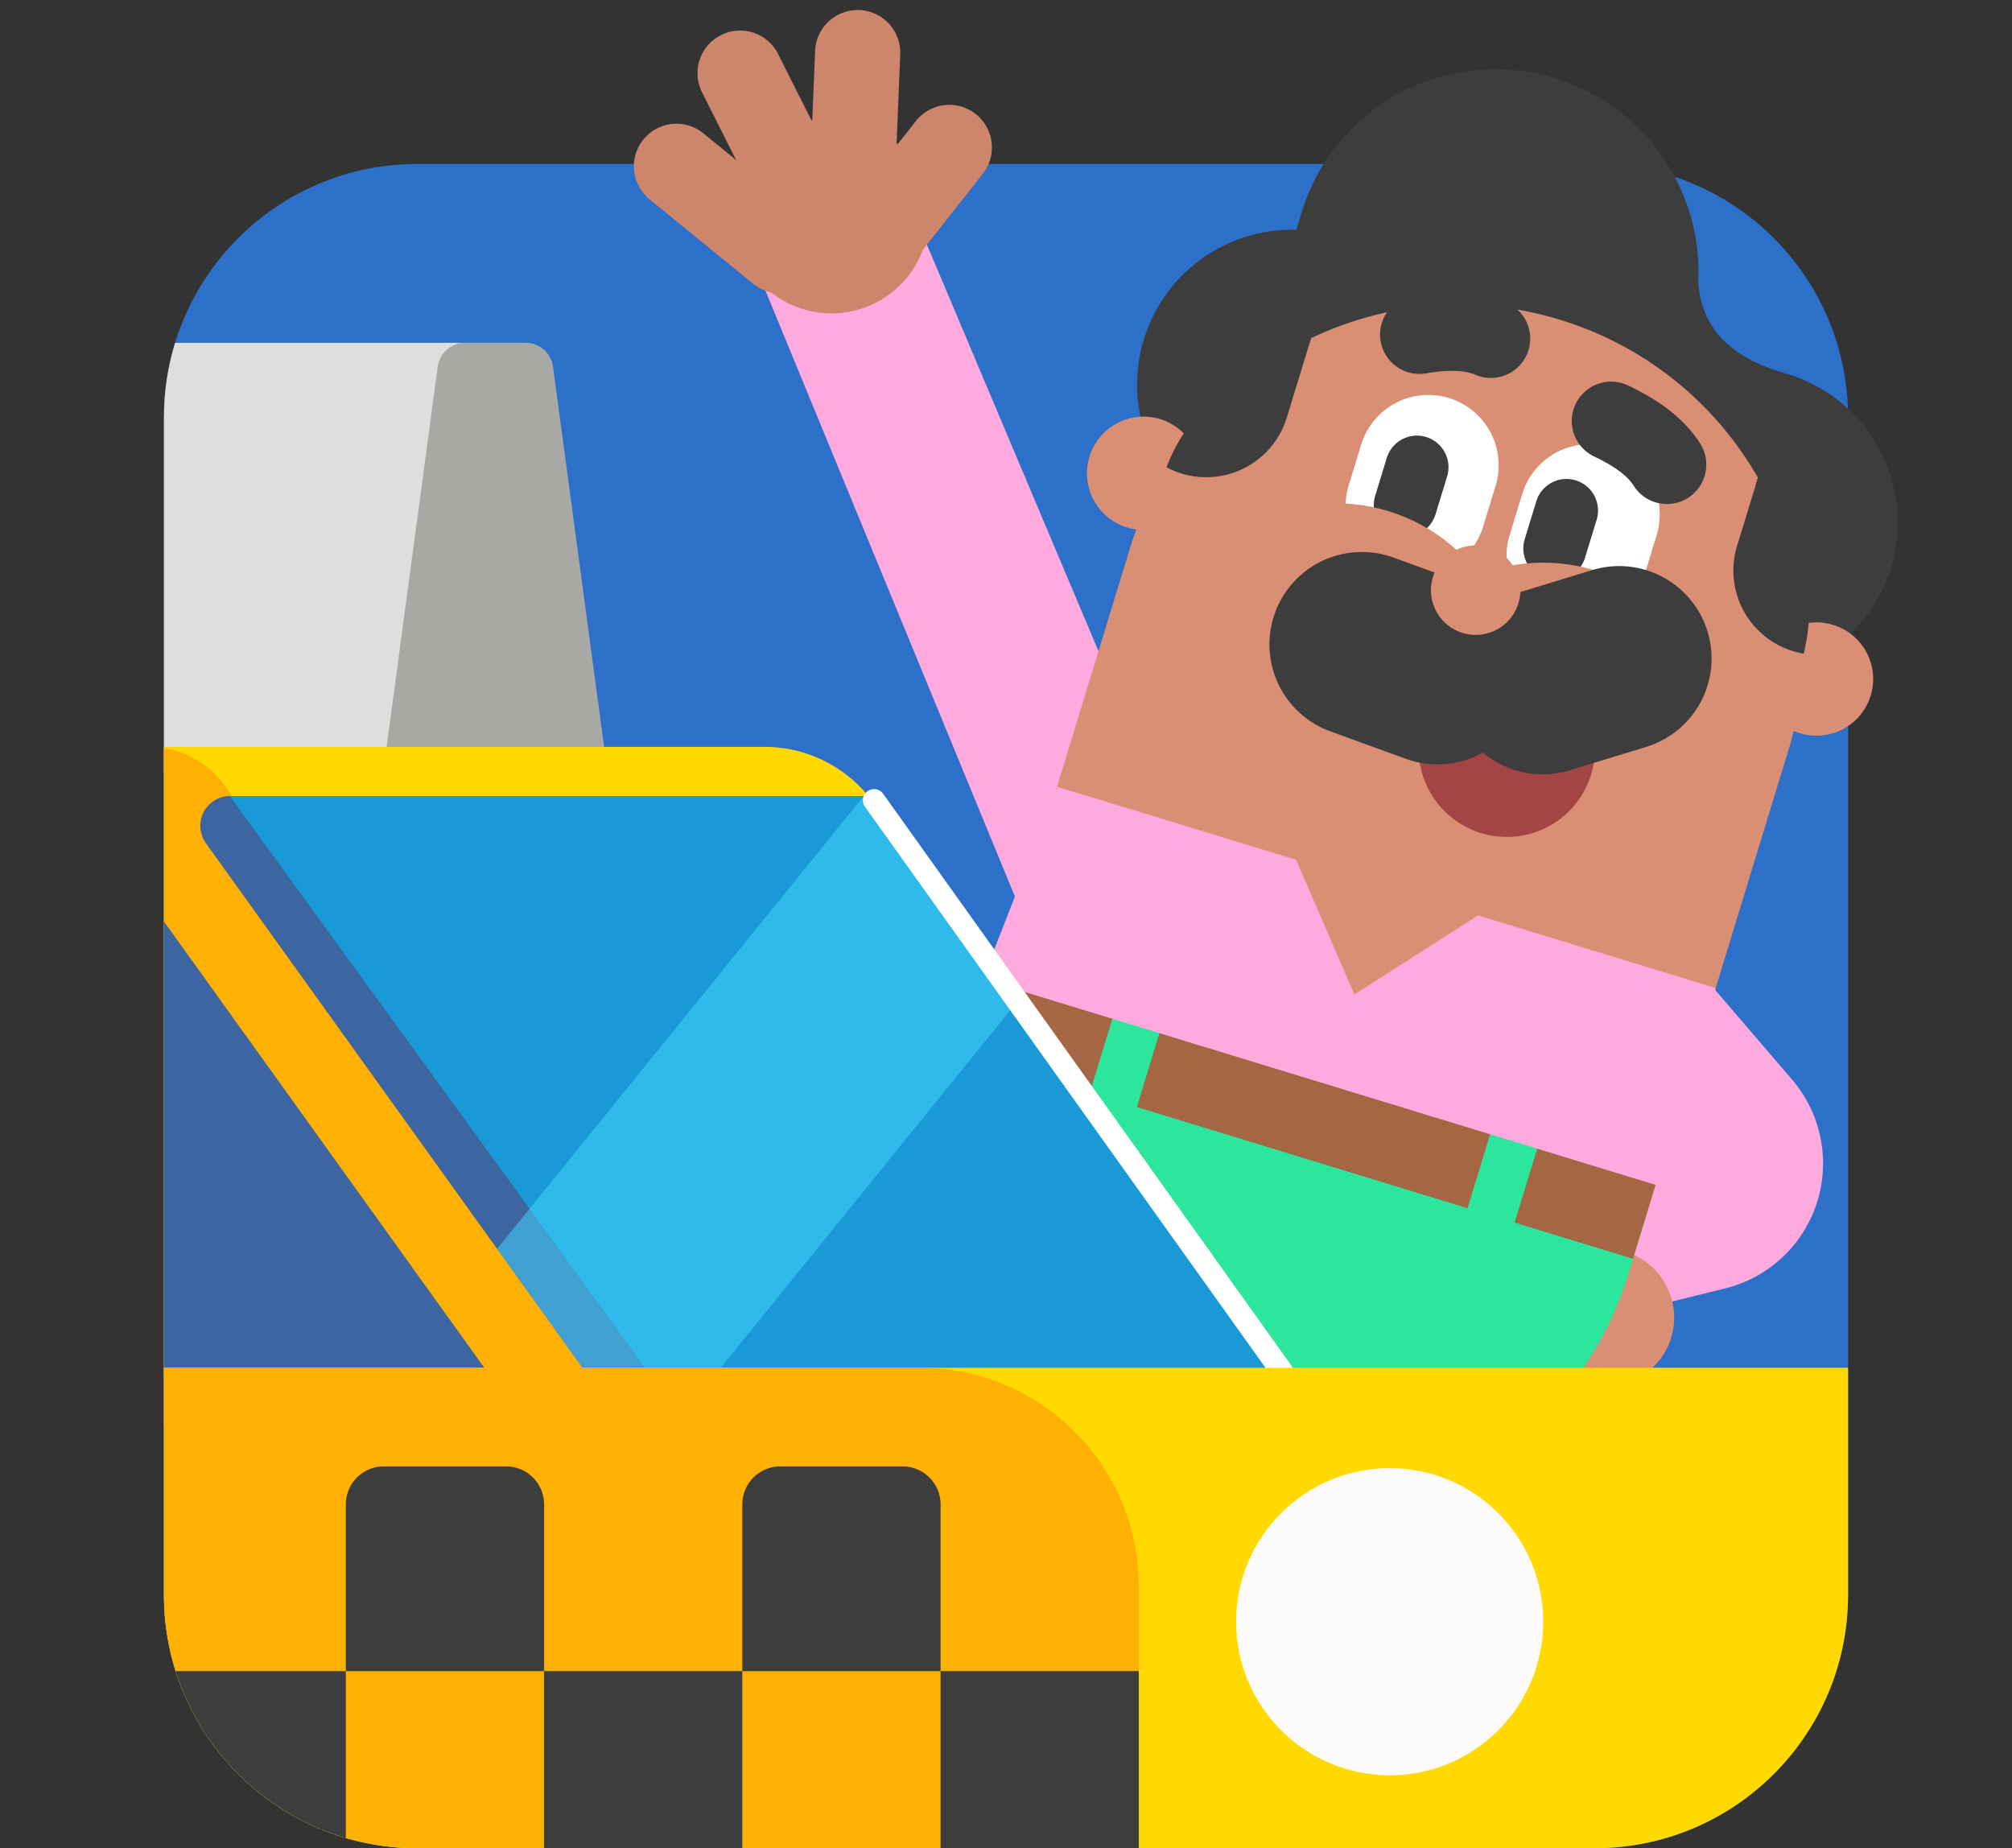 <svg viewBox="0 0 135 124" fill="none" xmlns="http://www.w3.org/2000/svg"><rect x="0" y="0" width="135" height="124" fill="#333333" stroke="none"/><g clip-path="url(#clip0)"><path d="M28 11h79c9.389 0 17 7.611 17 17v79c0 9.389-7.611 17-17 17H28c-9.389 0-17-7.611-17-17V28c0-9.389 7.611-17 17-17z" fill="#2C70C9"/><path fill-rule="evenodd" clip-rule="evenodd" d="M60.926 13.41L80.58 59.97a6.27 6.27 0 0 1-2.943 8.032 5.409 5.409 0 0 1-7.445-2.765L51.12 18.918l9.805-5.507z" fill="#FFAADE"/><path fill-rule="evenodd" clip-rule="evenodd" d="M54.963 15.467a2.857 2.857 0 0 1-3.837-1.271L47.105 6.19a2.857 2.857 0 1 1 5.107-2.564l4.02 8.004c.71 1.41.14 3.128-1.269 3.836z" fill="#CD856C"/><path fill-rule="evenodd" clip-rule="evenodd" d="M57.066 15.337a2.855 2.855 0 0 1-2.739-2.972l.365-8.95a2.857 2.857 0 0 1 5.711.233l-.366 8.951a2.857 2.857 0 0 1-2.971 2.738zM54.55 18.623a2.856 2.856 0 0 1-4.02.411l-6.945-5.658a2.857 2.857 0 1 1 3.609-4.43l6.946 5.658a2.856 2.856 0 0 1 .41 4.02z" fill="#CD856C"/><path fill-rule="evenodd" clip-rule="evenodd" d="M56.387 19.175a2.86 2.86 0 0 1-.477-4.014l5.542-7.037a2.857 2.857 0 1 1 4.49 3.536l-5.543 7.037a2.857 2.857 0 0 1-4.012.478z" fill="#CD856C"/><path fill-rule="evenodd" clip-rule="evenodd" d="M61.637 11.546a6.541 6.541 0 0 1-2.91 8.782 6.54 6.54 0 0 1-8.781-2.91 6.54 6.54 0 0 1 2.908-8.782 6.544 6.544 0 0 1 8.783 2.91z" fill="#CD856C"/><path fill-rule="evenodd" clip-rule="evenodd" d="M105.518 62.307l-9.353.888c-5.95.564-10.316 5.846-9.751 11.796.068.722.209 1.434.42 2.127l1.67 5.491a10.823 10.823 0 0 0 12.945 7.358l14.305-3.527a8.638 8.638 0 0 0 4.487-14.011l-5.486-6.395a10.824 10.824 0 0 0-9.237-3.727z" fill="#FFAADE"/><path d="M109.164 84.013l-35.61-10.887a4.619 4.619 0 0 0-2.701 8.834l35.61 10.887a4.62 4.62 0 0 0 2.701-8.834z" fill="#DA8E74"/><path fill-rule="evenodd" clip-rule="evenodd" d="M104.366 5.266c6.052 1.85 9.867 7.553 9.579 13.597l-.003-.048c.169 3.052 1.99 4.993 5.314 6.066l.214.067.171.055.103.03.19.055c5.515 1.687 8.625 7.508 6.945 13.002-1.68 5.494-7.513 8.581-13.028 6.895a10.429 10.429 0 0 1-5.999-4.763l-.366 1.196c-2.166 7.087-9.615 11.107-16.71 9.063l-.313-.094c-6.778-2.072-10.75-8.974-9.297-15.779-3.881-2.447-5.814-7.259-4.412-11.843 1.396-4.566 5.66-7.47 10.228-7.352l.36-1.178c2.167-7.087 9.615-11.107 16.71-9.063l.314.094z" fill="#3D3D3D"/><path d="M75.615 35.387a3.801 3.801 0 1 0 2.223-7.27 3.801 3.801 0 0 0-2.222 7.27zM120.766 49.19a3.801 3.801 0 1 0 2.222-7.27 3.801 3.801 0 0 0-2.222 7.27z" fill="#DA8E74"/><path d="M104.666 21.45c12.204 3.731 19.073 16.649 15.342 28.853l-10.763 35.202c-3.731 12.204-16.649 19.073-28.853 15.341-12.203-3.73-19.072-16.648-15.34-28.852L75.813 36.79c3.73-12.203 16.649-19.072 28.852-15.34z" fill="#DA8E74"/><path d="M110.59 81.105l-1.345 4.4c-3.731 12.204-16.649 19.073-28.853 15.342S61.32 84.197 65.051 71.994l1.345-4.4 44.194 13.511z" fill="#2BE69C"/><path fill-rule="evenodd" clip-rule="evenodd" d="M66.894 65.967l44.194 13.511-1.521 4.975L65.373 70.94l1.52-4.974z" fill="#A56644"/><path d="M77.798 69.301l-3.156-.965-2.223 7.27 3.157.965 2.222-7.27zM103.146 77.051l-3.157-.965-2.222 7.27 3.156.965 2.223-7.27z" fill="#2BE69C"/><path d="M117.953 32.048c3.03 1.541 4.125 7.612 3.068 11.805a5.651 5.651 0 0 1-4.468-7.227l1.4-4.578zM87.97 22.688l-1.63 5.33a5.652 5.652 0 0 1-8.064 3.335c1.366-3.814 5.762-7.79 9.694-8.666z" fill="#3D3D3D"/><path fill-rule="evenodd" clip-rule="evenodd" d="M70.923 52.78l44.194 13.51-.183.602-2.9 12.89-46.1-14.093L70.74 53.38l.184-.6z" fill="#FFAADE"/><path fill-rule="evenodd" clip-rule="evenodd" d="M90.875 66.724l8.517-5.45-12.53-3.831 4.013 9.281z" fill="#DA8E74"/><path fill-rule="evenodd" clip-rule="evenodd" d="M97.218 26.704a4.717 4.717 0 0 1 3.132 5.89l-.84 2.743a4.716 4.716 0 0 1-9.02-2.758l.84-2.744a4.716 4.716 0 0 1 5.888-3.13z" fill="#fff"/><path fill-rule="evenodd" clip-rule="evenodd" d="M95.692 29.32a2.117 2.117 0 0 1 1.406 2.643l-.778 2.544a2.117 2.117 0 1 1-4.05-1.239l.778-2.543a2.117 2.117 0 0 1 2.644-1.406z" fill="#3D3D3D"/><path fill-rule="evenodd" clip-rule="evenodd" d="M108.027 30.009a4.716 4.716 0 0 1 3.131 5.889l-.839 2.743a4.716 4.716 0 1 1-9.02-2.757l.839-2.744a4.716 4.716 0 0 1 5.889-3.131z" fill="#fff"/><path fill-rule="evenodd" clip-rule="evenodd" d="M105.725 32.227a2.118 2.118 0 0 1 1.406 2.644l-.778 2.544a2.117 2.117 0 1 1-4.049-1.238l.777-2.544a2.118 2.118 0 0 1 2.644-1.406z" fill="#3D3D3D"/><path d="M115.017 53.273c1.94-6.343-1.63-13.057-7.973-14.996-6.343-1.94-13.056 1.63-14.996 7.973-1.939 6.343 1.631 13.057 7.974 14.996 6.342 1.939 13.056-1.63 14.995-7.974z" fill="#DA8E74"/><path fill-rule="evenodd" clip-rule="evenodd" d="M93.155 34.291c6.343 1.94 9.913 8.653 7.974 14.996l-22.97-7.022c1.94-6.343 8.654-9.913 14.996-7.974z" fill="#DA8E74"/><path fill-rule="evenodd" clip-rule="evenodd" d="M106.191 46.197l-11.475 2.861.65 2.609a5.913 5.913 0 1 0 11.476-2.862l-.651-2.608z" fill="#A54444"/><path fill-rule="evenodd" clip-rule="evenodd" d="M104.181 45.763l-9.39 2.34.26 1.044 8.543-1.149a1 1 0 0 0 .837-1.233l-.25-1.002z" fill="#fff"/><path fill-rule="evenodd" clip-rule="evenodd" d="M102.282 47.204a6.201 6.201 0 0 0-3.706-7.949L93.5 37.408a6.202 6.202 0 1 0-4.243 11.656l5.076 1.847a6.201 6.201 0 0 0 7.949-3.707z" fill="#3D3D3D"/><path fill-rule="evenodd" clip-rule="evenodd" d="M97.575 47.563a6.202 6.202 0 0 1 4.117-7.744l5.166-1.579a6.202 6.202 0 0 1 3.626 11.862l-5.165 1.579a6.202 6.202 0 0 1-7.745-4.118z" fill="#3D3D3D"/><path d="M109.296 25.887c2.196 1.048 3.81 2.32 4.791 3.89a2.641 2.641 0 0 1-4.408 2.907l-.073-.11c-.377-.604-1.222-1.27-2.585-1.92a2.64 2.64 0 0 1 2.162-4.818l.113.051zM94.865 19.83c2.4-.402 4.452-.286 6.156.439a2.64 2.64 0 0 1-1.944 4.909l-.122-.049c-.656-.279-1.73-.34-3.22-.09a2.64 2.64 0 0 1-.992-5.186l.123-.024z" fill="#3D3D3D"/><path d="M98.136 42.465a3.001 3.001 0 1 0 1.755-5.74 3.001 3.001 0 0 0-1.755 5.74z" fill="#DA8E74"/><path fill-rule="evenodd" clip-rule="evenodd" d="M79.733 106.083a3 3 0 0 1 3.747-1.992l6.887 2.106a3 3 0 1 1-1.754 5.739l-6.888-2.106a3 3 0 0 1-1.992-3.747zM64.044 101.287a3 3 0 0 1 3.748-1.992l6.887 2.106a3 3 0 1 1-1.755 5.739l-6.887-2.105a3.002 3.002 0 0 1-1.993-3.748z" fill="#1CB0F6"/><path fill-rule="evenodd" clip-rule="evenodd" d="M79.431 28.977l.746 1.223 7.64-7.045.6-1.962-8.986 7.784zM121.587 41.448l-1.264.817-2.541-9.637.6-1.963 3.205 10.783z" fill="#3D3D3D"/><path fill-rule="evenodd" clip-rule="evenodd" d="M14.18 23h21.095L32.95 50.111H12.19L14.18 23z" fill="#DEDEDE"/><path fill-rule="evenodd" clip-rule="evenodd" d="M35.275 23H31.2c-.926 0-1.709.688-1.832 1.607L25.686 52h15.102l-3.68-27.393A1.852 1.852 0 0 0 35.274 23z" fill="#A8A9A5"/><path d="M11 51.88V28c0-1.74.261-3.42.747-5h2.434c.925 0 1.708.685 1.831 1.6l3.682 27.28H11z" fill="#DEDEDE"/><path d="M11 92.358v-42.25h40.3a9 9 0 0 1 7.31 3.752l27.64 38.498H11z" fill="#FFD900"/><path d="M11 95.656V50.214a6 6 0 0 1 4.04 2.443l30.872 42.999H11z" fill="#FFB103"/><path d="M58.958 53.406l30.333 42.25H41.876l-28.06-39.083a2 2 0 0 1 1.625-3.167h43.517z" fill="#3D65A1"/><path d="M46.111 95.656l-30.696-42.25H57.958l28.863 40.202-6.153 2.048H46.111z" fill="#1999D6"/><path opacity=".52" d="M33.353 83.785l24.601-30.379h1.004l9.617 13.395-23.367 28.855h-3.332l-8.523-11.87z" fill="#46D7FF"/><path d="M11 95.657V61.823l24.29 33.834H11z" fill="#3D65A1"/><path fill-rule="evenodd" clip-rule="evenodd" d="M58.212 53.081a.75.75 0 0 1 1.046.175L86.61 91.564a.75.75 0 1 1-1.22.872L58.037 54.127a.75.75 0 0 1 .175-1.046z" fill="#fff"/><path d="M124 91.764V107c0 9.389-7.611 17-17 17H28c-9.389 0-17-7.611-17-17V91.764h113z" fill="#FFD900"/><path d="M76.411 124H28c-9.389 0-17-7.611-17-17V91.764h50.743c8.1 0 14.668 6.568 14.668 14.669V124z" fill="#FFB103"/><path d="M23.203 123.314a17.038 17.038 0 0 1-11.419-11.195h11.42v11.195z" fill="#3D3D3D"/><path fill-rule="evenodd" clip-rule="evenodd" d="M36.505 112.119h-13.3v-11.188a2.548 2.548 0 0 1 2.547-2.548h8.204c1.408 0 2.55 1.14 2.55 2.548v11.188zM36.506 125.857h13.302v-13.738H36.506v13.738zM63.11 112.119H49.808v-11.188a2.548 2.548 0 0 1 2.549-2.548h8.204c1.407 0 2.549 1.14 2.549 2.548v11.188zM63.11 125.857h13.302v-13.738H63.11v13.738z" fill="#3D3D3D"/><path fill-rule="evenodd" clip-rule="evenodd" d="M103.547 108.803c0 5.689-4.612 10.302-10.302 10.302-5.69 0-10.304-4.613-10.304-10.302 0-5.691 4.613-10.304 10.304-10.304 5.69 0 10.302 4.613 10.302 10.304z" fill="#FCFBFA"/></g><defs><clipPath id="clip0"><path fill="#fff" d="M0 0h135v124H0z"/></clipPath></defs></svg>